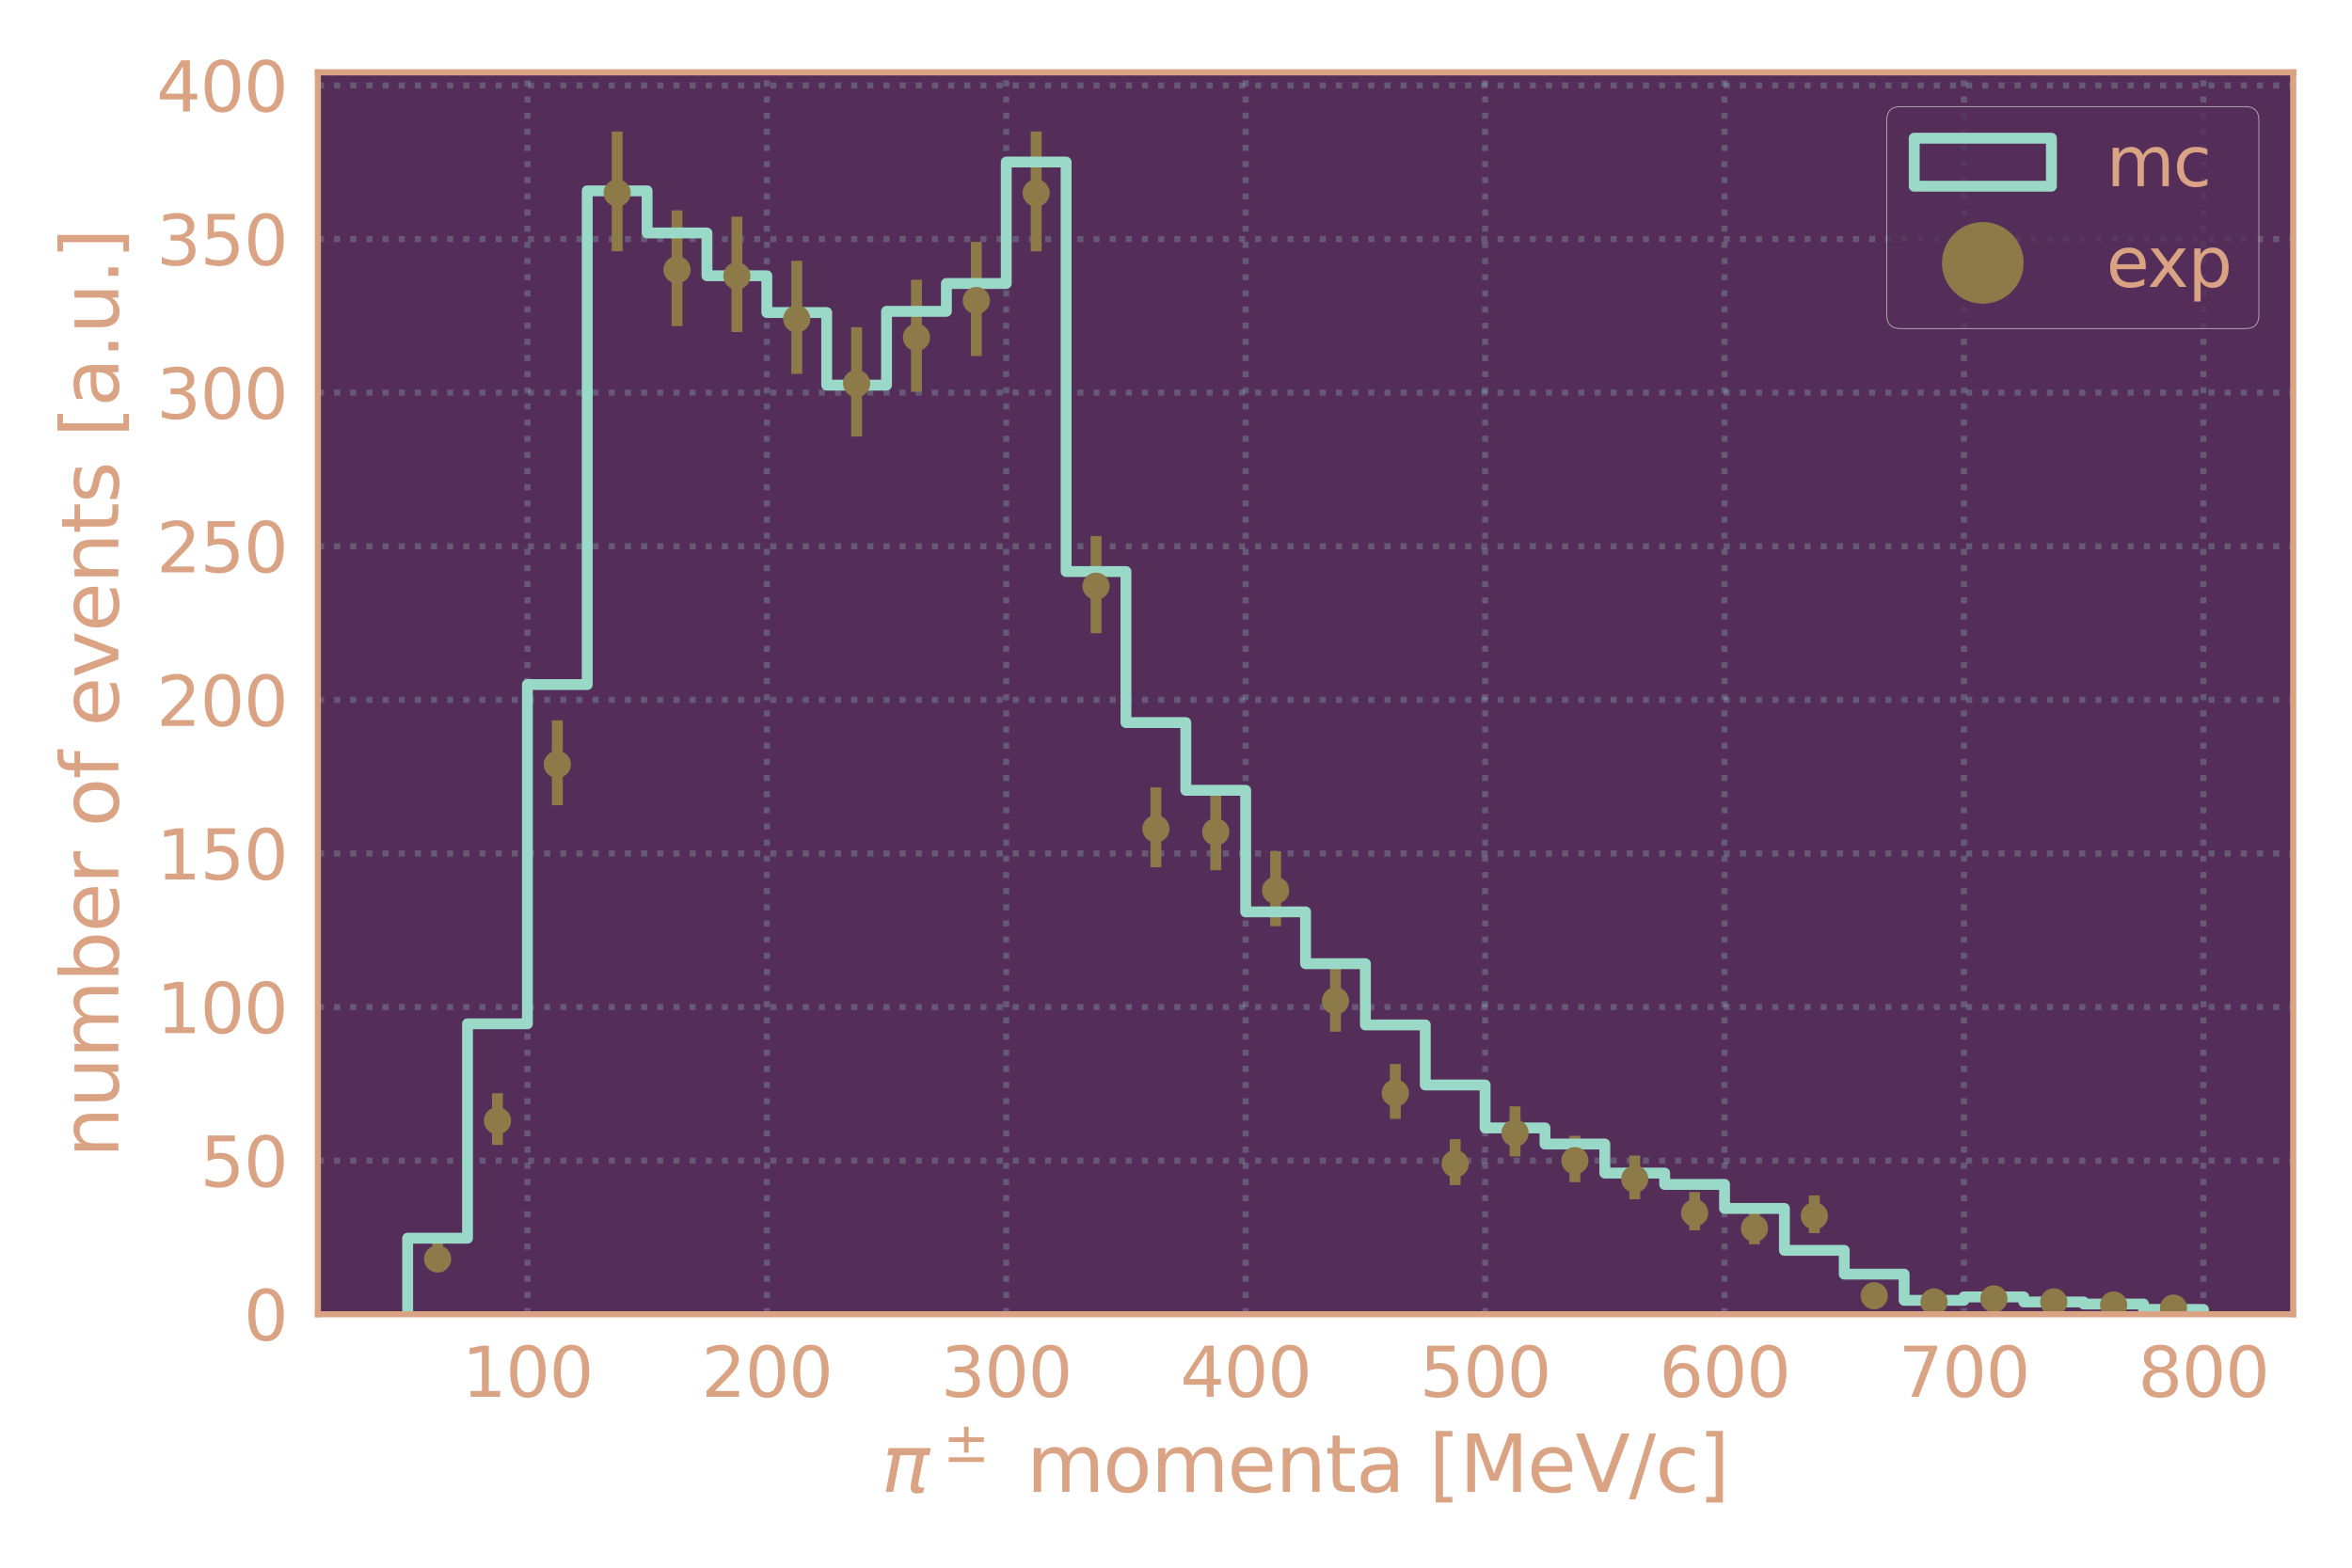 <?xml version="1.0" encoding="utf-8" standalone="no"?>
<!DOCTYPE svg PUBLIC "-//W3C//DTD SVG 1.1//EN"
  "http://www.w3.org/Graphics/SVG/1.1/DTD/svg11.dtd">
<svg height="288pt" version="1.1" viewBox="0 0 432 288" width="432pt" xmlns="http://www.w3.org/2000/svg" xmlns:xlink="http://www.w3.org/1999/xlink">
 <defs>
  <style type="text/css">*{stroke-linecap:butt;stroke-linejoin:round;}</style>
 </defs>
 <g id="figure_1">
  <g id="patch_1">
   <path d="M 0 288 
L 432 288 
L 432 0 
L 0 0 
z
" style="fill:none;"/>
  </g>
  <g id="axes_1">
   <g id="patch_2">
    <path d="M 58.387 241.438 
L 421.2 241.438 
L 421.2 13.294 
L 58.387 13.294 
z
" style="fill:#542d59;"/>
   </g>
   <g id="matplotlib.axis_1">
    <g id="xtick_1">
     <g id="line2d_1">
      <path clip-path="url(#pa254c25163)" d="M 96.867 241.438 
L 96.867 13.294 
" style="fill:none;stroke:#9ad9c8;stroke-dasharray:1.12,1.848;stroke-dashoffset:0;stroke-opacity:0.26;stroke-width:1.12;"/>
     </g>
     <g id="line2d_2"/>
     <g id="text_1">
      <!-- 100 -->
      <g style="fill:#d9a384;" transform="translate(84.842 256.612)scale(0.126 -0.126)">
       <defs>
        <path d="M 794 531 
L 1825 531 
L 1825 4091 
L 703 3866 
L 703 4441 
L 1819 4666 
L 2450 4666 
L 2450 531 
L 3481 531 
L 3481 0 
L 794 0 
L 794 531 
z
" id="DejaVuSans-31" transform="scale(0.016)"/>
        <path d="M 2034 4250 
Q 1547 4250 1301 3770 
Q 1056 3291 1056 2328 
Q 1056 1369 1301 889 
Q 1547 409 2034 409 
Q 2525 409 2770 889 
Q 3016 1369 3016 2328 
Q 3016 3291 2770 3770 
Q 2525 4250 2034 4250 
z
M 2034 4750 
Q 2819 4750 3233 4129 
Q 3647 3509 3647 2328 
Q 3647 1150 3233 529 
Q 2819 -91 2034 -91 
Q 1250 -91 836 529 
Q 422 1150 422 2328 
Q 422 3509 836 4129 
Q 1250 4750 2034 4750 
z
" id="DejaVuSans-30" transform="scale(0.016)"/>
       </defs>
       <use xlink:href="#DejaVuSans-31"/>
       <use x="63.623" xlink:href="#DejaVuSans-30"/>
       <use x="127.246" xlink:href="#DejaVuSans-30"/>
      </g>
     </g>
    </g>
    <g id="xtick_2">
     <g id="line2d_3">
      <path clip-path="url(#pa254c25163)" d="M 140.844 241.438 
L 140.844 13.294 
" style="fill:none;stroke:#9ad9c8;stroke-dasharray:1.12,1.848;stroke-dashoffset:0;stroke-opacity:0.26;stroke-width:1.12;"/>
     </g>
     <g id="line2d_4"/>
     <g id="text_2">
      <!-- 200 -->
      <g style="fill:#d9a384;" transform="translate(128.819 256.612)scale(0.126 -0.126)">
       <defs>
        <path d="M 1228 531 
L 3431 531 
L 3431 0 
L 469 0 
L 469 531 
Q 828 903 1448 1529 
Q 2069 2156 2228 2338 
Q 2531 2678 2651 2914 
Q 2772 3150 2772 3378 
Q 2772 3750 2511 3984 
Q 2250 4219 1831 4219 
Q 1534 4219 1204 4116 
Q 875 4013 500 3803 
L 500 4441 
Q 881 4594 1212 4672 
Q 1544 4750 1819 4750 
Q 2544 4750 2975 4387 
Q 3406 4025 3406 3419 
Q 3406 3131 3298 2873 
Q 3191 2616 2906 2266 
Q 2828 2175 2409 1742 
Q 1991 1309 1228 531 
z
" id="DejaVuSans-32" transform="scale(0.016)"/>
       </defs>
       <use xlink:href="#DejaVuSans-32"/>
       <use x="63.623" xlink:href="#DejaVuSans-30"/>
       <use x="127.246" xlink:href="#DejaVuSans-30"/>
      </g>
     </g>
    </g>
    <g id="xtick_3">
     <g id="line2d_5">
      <path clip-path="url(#pa254c25163)" d="M 184.822 241.438 
L 184.822 13.294 
" style="fill:none;stroke:#9ad9c8;stroke-dasharray:1.12,1.848;stroke-dashoffset:0;stroke-opacity:0.26;stroke-width:1.12;"/>
     </g>
     <g id="line2d_6"/>
     <g id="text_3">
      <!-- 300 -->
      <g style="fill:#d9a384;" transform="translate(172.797 256.612)scale(0.126 -0.126)">
       <defs>
        <path d="M 2597 2516 
Q 3050 2419 3304 2112 
Q 3559 1806 3559 1356 
Q 3559 666 3084 287 
Q 2609 -91 1734 -91 
Q 1441 -91 1130 -33 
Q 819 25 488 141 
L 488 750 
Q 750 597 1062 519 
Q 1375 441 1716 441 
Q 2309 441 2620 675 
Q 2931 909 2931 1356 
Q 2931 1769 2642 2001 
Q 2353 2234 1838 2234 
L 1294 2234 
L 1294 2753 
L 1863 2753 
Q 2328 2753 2575 2939 
Q 2822 3125 2822 3475 
Q 2822 3834 2567 4026 
Q 2313 4219 1838 4219 
Q 1578 4219 1281 4162 
Q 984 4106 628 3988 
L 628 4550 
Q 988 4650 1302 4700 
Q 1616 4750 1894 4750 
Q 2613 4750 3031 4423 
Q 3450 4097 3450 3541 
Q 3450 3153 3228 2886 
Q 3006 2619 2597 2516 
z
" id="DejaVuSans-33" transform="scale(0.016)"/>
       </defs>
       <use xlink:href="#DejaVuSans-33"/>
       <use x="63.623" xlink:href="#DejaVuSans-30"/>
       <use x="127.246" xlink:href="#DejaVuSans-30"/>
      </g>
     </g>
    </g>
    <g id="xtick_4">
     <g id="line2d_7">
      <path clip-path="url(#pa254c25163)" d="M 228.799 241.438 
L 228.799 13.294 
" style="fill:none;stroke:#9ad9c8;stroke-dasharray:1.12,1.848;stroke-dashoffset:0;stroke-opacity:0.26;stroke-width:1.12;"/>
     </g>
     <g id="line2d_8"/>
     <g id="text_4">
      <!-- 400 -->
      <g style="fill:#d9a384;" transform="translate(216.774 256.612)scale(0.126 -0.126)">
       <defs>
        <path d="M 2419 4116 
L 825 1625 
L 2419 1625 
L 2419 4116 
z
M 2253 4666 
L 3047 4666 
L 3047 1625 
L 3713 1625 
L 3713 1100 
L 3047 1100 
L 3047 0 
L 2419 0 
L 2419 1100 
L 313 1100 
L 313 1709 
L 2253 4666 
z
" id="DejaVuSans-34" transform="scale(0.016)"/>
       </defs>
       <use xlink:href="#DejaVuSans-34"/>
       <use x="63.623" xlink:href="#DejaVuSans-30"/>
       <use x="127.246" xlink:href="#DejaVuSans-30"/>
      </g>
     </g>
    </g>
    <g id="xtick_5">
     <g id="line2d_9">
      <path clip-path="url(#pa254c25163)" d="M 272.776 241.438 
L 272.776 13.294 
" style="fill:none;stroke:#9ad9c8;stroke-dasharray:1.12,1.848;stroke-dashoffset:0;stroke-opacity:0.26;stroke-width:1.12;"/>
     </g>
     <g id="line2d_10"/>
     <g id="text_5">
      <!-- 500 -->
      <g style="fill:#d9a384;" transform="translate(260.751 256.612)scale(0.126 -0.126)">
       <defs>
        <path d="M 691 4666 
L 3169 4666 
L 3169 4134 
L 1269 4134 
L 1269 2991 
Q 1406 3038 1543 3061 
Q 1681 3084 1819 3084 
Q 2600 3084 3056 2656 
Q 3513 2228 3513 1497 
Q 3513 744 3044 326 
Q 2575 -91 1722 -91 
Q 1428 -91 1123 -41 
Q 819 9 494 109 
L 494 744 
Q 775 591 1075 516 
Q 1375 441 1709 441 
Q 2250 441 2565 725 
Q 2881 1009 2881 1497 
Q 2881 1984 2565 2268 
Q 2250 2553 1709 2553 
Q 1456 2553 1204 2497 
Q 953 2441 691 2322 
L 691 4666 
z
" id="DejaVuSans-35" transform="scale(0.016)"/>
       </defs>
       <use xlink:href="#DejaVuSans-35"/>
       <use x="63.623" xlink:href="#DejaVuSans-30"/>
       <use x="127.246" xlink:href="#DejaVuSans-30"/>
      </g>
     </g>
    </g>
    <g id="xtick_6">
     <g id="line2d_11">
      <path clip-path="url(#pa254c25163)" d="M 316.754 241.438 
L 316.754 13.294 
" style="fill:none;stroke:#9ad9c8;stroke-dasharray:1.12,1.848;stroke-dashoffset:0;stroke-opacity:0.26;stroke-width:1.12;"/>
     </g>
     <g id="line2d_12"/>
     <g id="text_6">
      <!-- 600 -->
      <g style="fill:#d9a384;" transform="translate(304.729 256.612)scale(0.126 -0.126)">
       <defs>
        <path d="M 2113 2584 
Q 1688 2584 1439 2293 
Q 1191 2003 1191 1497 
Q 1191 994 1439 701 
Q 1688 409 2113 409 
Q 2538 409 2786 701 
Q 3034 994 3034 1497 
Q 3034 2003 2786 2293 
Q 2538 2584 2113 2584 
z
M 3366 4563 
L 3366 3988 
Q 3128 4100 2886 4159 
Q 2644 4219 2406 4219 
Q 1781 4219 1451 3797 
Q 1122 3375 1075 2522 
Q 1259 2794 1537 2939 
Q 1816 3084 2150 3084 
Q 2853 3084 3261 2657 
Q 3669 2231 3669 1497 
Q 3669 778 3244 343 
Q 2819 -91 2113 -91 
Q 1303 -91 875 529 
Q 447 1150 447 2328 
Q 447 3434 972 4092 
Q 1497 4750 2381 4750 
Q 2619 4750 2861 4703 
Q 3103 4656 3366 4563 
z
" id="DejaVuSans-36" transform="scale(0.016)"/>
       </defs>
       <use xlink:href="#DejaVuSans-36"/>
       <use x="63.623" xlink:href="#DejaVuSans-30"/>
       <use x="127.246" xlink:href="#DejaVuSans-30"/>
      </g>
     </g>
    </g>
    <g id="xtick_7">
     <g id="line2d_13">
      <path clip-path="url(#pa254c25163)" d="M 360.731 241.438 
L 360.731 13.294 
" style="fill:none;stroke:#9ad9c8;stroke-dasharray:1.12,1.848;stroke-dashoffset:0;stroke-opacity:0.26;stroke-width:1.12;"/>
     </g>
     <g id="line2d_14"/>
     <g id="text_7">
      <!-- 700 -->
      <g style="fill:#d9a384;" transform="translate(348.706 256.612)scale(0.126 -0.126)">
       <defs>
        <path d="M 525 4666 
L 3525 4666 
L 3525 4397 
L 1831 0 
L 1172 0 
L 2766 4134 
L 525 4134 
L 525 4666 
z
" id="DejaVuSans-37" transform="scale(0.016)"/>
       </defs>
       <use xlink:href="#DejaVuSans-37"/>
       <use x="63.623" xlink:href="#DejaVuSans-30"/>
       <use x="127.246" xlink:href="#DejaVuSans-30"/>
      </g>
     </g>
    </g>
    <g id="xtick_8">
     <g id="line2d_15">
      <path clip-path="url(#pa254c25163)" d="M 404.708 241.438 
L 404.708 13.294 
" style="fill:none;stroke:#9ad9c8;stroke-dasharray:1.12,1.848;stroke-dashoffset:0;stroke-opacity:0.26;stroke-width:1.12;"/>
     </g>
     <g id="line2d_16"/>
     <g id="text_8">
      <!-- 800 -->
      <g style="fill:#d9a384;" transform="translate(392.683 256.612)scale(0.126 -0.126)">
       <defs>
        <path d="M 2034 2216 
Q 1584 2216 1326 1975 
Q 1069 1734 1069 1313 
Q 1069 891 1326 650 
Q 1584 409 2034 409 
Q 2484 409 2743 651 
Q 3003 894 3003 1313 
Q 3003 1734 2745 1975 
Q 2488 2216 2034 2216 
z
M 1403 2484 
Q 997 2584 770 2862 
Q 544 3141 544 3541 
Q 544 4100 942 4425 
Q 1341 4750 2034 4750 
Q 2731 4750 3128 4425 
Q 3525 4100 3525 3541 
Q 3525 3141 3298 2862 
Q 3072 2584 2669 2484 
Q 3125 2378 3379 2068 
Q 3634 1759 3634 1313 
Q 3634 634 3220 271 
Q 2806 -91 2034 -91 
Q 1263 -91 848 271 
Q 434 634 434 1313 
Q 434 1759 690 2068 
Q 947 2378 1403 2484 
z
M 1172 3481 
Q 1172 3119 1398 2916 
Q 1625 2713 2034 2713 
Q 2441 2713 2670 2916 
Q 2900 3119 2900 3481 
Q 2900 3844 2670 4047 
Q 2441 4250 2034 4250 
Q 1625 4250 1398 4047 
Q 1172 3844 1172 3481 
z
" id="DejaVuSans-38" transform="scale(0.016)"/>
       </defs>
       <use xlink:href="#DejaVuSans-38"/>
       <use x="63.623" xlink:href="#DejaVuSans-30"/>
       <use x="127.246" xlink:href="#DejaVuSans-30"/>
      </g>
     </g>
    </g>
    <g id="text_9">
     <!-- $\pi^\pm$ momenta [MeV/c] -->
     <g style="fill:#d9a384;" transform="translate(161.889 274.205)scale(0.144 -0.144)">
      <defs>
       <path d="M 584 3500 
L 3938 3500 
L 3825 2925 
L 3384 2925 
L 2966 775 
Q 2922 550 2981 450 
Q 3038 353 3209 353 
Q 3256 353 3325 363 
Q 3397 369 3419 372 
L 3338 -44 
Q 3222 -84 3103 -103 
Q 2981 -122 2866 -122 
Q 2491 -122 2388 81 
Q 2284 288 2391 838 
L 2797 2925 
L 1506 2925 
L 938 0 
L 350 0 
L 919 2925 
L 472 2925 
L 584 3500 
z
" id="DejaVuSans-Oblique-3c0" transform="scale(0.016)"/>
       <path d="M 2944 4013 
L 2944 2803 
L 4684 2803 
L 4684 2272 
L 2944 2272 
L 2944 1063 
L 2419 1063 
L 2419 2272 
L 678 2272 
L 678 2803 
L 2419 2803 
L 2419 4013 
L 2944 4013 
z
M 678 531 
L 4684 531 
L 4684 0 
L 678 0 
L 678 531 
z
" id="DejaVuSans-b1" transform="scale(0.016)"/>
       <path id="DejaVuSans-20" transform="scale(0.016)"/>
       <path d="M 3328 2828 
Q 3544 3216 3844 3400 
Q 4144 3584 4550 3584 
Q 5097 3584 5394 3201 
Q 5691 2819 5691 2113 
L 5691 0 
L 5113 0 
L 5113 2094 
Q 5113 2597 4934 2840 
Q 4756 3084 4391 3084 
Q 3944 3084 3684 2787 
Q 3425 2491 3425 1978 
L 3425 0 
L 2847 0 
L 2847 2094 
Q 2847 2600 2669 2842 
Q 2491 3084 2119 3084 
Q 1678 3084 1418 2786 
Q 1159 2488 1159 1978 
L 1159 0 
L 581 0 
L 581 3500 
L 1159 3500 
L 1159 2956 
Q 1356 3278 1631 3431 
Q 1906 3584 2284 3584 
Q 2666 3584 2933 3390 
Q 3200 3197 3328 2828 
z
" id="DejaVuSans-6d" transform="scale(0.016)"/>
       <path d="M 1959 3097 
Q 1497 3097 1228 2736 
Q 959 2375 959 1747 
Q 959 1119 1226 758 
Q 1494 397 1959 397 
Q 2419 397 2687 759 
Q 2956 1122 2956 1747 
Q 2956 2369 2687 2733 
Q 2419 3097 1959 3097 
z
M 1959 3584 
Q 2709 3584 3137 3096 
Q 3566 2609 3566 1747 
Q 3566 888 3137 398 
Q 2709 -91 1959 -91 
Q 1206 -91 779 398 
Q 353 888 353 1747 
Q 353 2609 779 3096 
Q 1206 3584 1959 3584 
z
" id="DejaVuSans-6f" transform="scale(0.016)"/>
       <path d="M 3597 1894 
L 3597 1613 
L 953 1613 
Q 991 1019 1311 708 
Q 1631 397 2203 397 
Q 2534 397 2845 478 
Q 3156 559 3463 722 
L 3463 178 
Q 3153 47 2828 -22 
Q 2503 -91 2169 -91 
Q 1331 -91 842 396 
Q 353 884 353 1716 
Q 353 2575 817 3079 
Q 1281 3584 2069 3584 
Q 2775 3584 3186 3129 
Q 3597 2675 3597 1894 
z
M 3022 2063 
Q 3016 2534 2758 2815 
Q 2500 3097 2075 3097 
Q 1594 3097 1305 2825 
Q 1016 2553 972 2059 
L 3022 2063 
z
" id="DejaVuSans-65" transform="scale(0.016)"/>
       <path d="M 3513 2113 
L 3513 0 
L 2938 0 
L 2938 2094 
Q 2938 2591 2744 2837 
Q 2550 3084 2163 3084 
Q 1697 3084 1428 2787 
Q 1159 2491 1159 1978 
L 1159 0 
L 581 0 
L 581 3500 
L 1159 3500 
L 1159 2956 
Q 1366 3272 1645 3428 
Q 1925 3584 2291 3584 
Q 2894 3584 3203 3211 
Q 3513 2838 3513 2113 
z
" id="DejaVuSans-6e" transform="scale(0.016)"/>
       <path d="M 1172 4494 
L 1172 3500 
L 2356 3500 
L 2356 3053 
L 1172 3053 
L 1172 1153 
Q 1172 725 1289 603 
Q 1406 481 1766 481 
L 2356 481 
L 2356 0 
L 1766 0 
Q 1100 0 847 248 
Q 594 497 594 1153 
L 594 3053 
L 172 3053 
L 172 3500 
L 594 3500 
L 594 4494 
L 1172 4494 
z
" id="DejaVuSans-74" transform="scale(0.016)"/>
       <path d="M 2194 1759 
Q 1497 1759 1228 1600 
Q 959 1441 959 1056 
Q 959 750 1161 570 
Q 1363 391 1709 391 
Q 2188 391 2477 730 
Q 2766 1069 2766 1631 
L 2766 1759 
L 2194 1759 
z
M 3341 1997 
L 3341 0 
L 2766 0 
L 2766 531 
Q 2569 213 2275 61 
Q 1981 -91 1556 -91 
Q 1019 -91 701 211 
Q 384 513 384 1019 
Q 384 1609 779 1909 
Q 1175 2209 1959 2209 
L 2766 2209 
L 2766 2266 
Q 2766 2663 2505 2880 
Q 2244 3097 1772 3097 
Q 1472 3097 1187 3025 
Q 903 2953 641 2809 
L 641 3341 
Q 956 3463 1253 3523 
Q 1550 3584 1831 3584 
Q 2591 3584 2966 3190 
Q 3341 2797 3341 1997 
z
" id="DejaVuSans-61" transform="scale(0.016)"/>
       <path d="M 550 4863 
L 1875 4863 
L 1875 4416 
L 1125 4416 
L 1125 -397 
L 1875 -397 
L 1875 -844 
L 550 -844 
L 550 4863 
z
" id="DejaVuSans-5b" transform="scale(0.016)"/>
       <path d="M 628 4666 
L 1569 4666 
L 2759 1491 
L 3956 4666 
L 4897 4666 
L 4897 0 
L 4281 0 
L 4281 4097 
L 3078 897 
L 2444 897 
L 1241 4097 
L 1241 0 
L 628 0 
L 628 4666 
z
" id="DejaVuSans-4d" transform="scale(0.016)"/>
       <path d="M 1831 0 
L 50 4666 
L 709 4666 
L 2188 738 
L 3669 4666 
L 4325 4666 
L 2547 0 
L 1831 0 
z
" id="DejaVuSans-56" transform="scale(0.016)"/>
       <path d="M 1625 4666 
L 2156 4666 
L 531 -594 
L 0 -594 
L 1625 4666 
z
" id="DejaVuSans-2f" transform="scale(0.016)"/>
       <path d="M 3122 3366 
L 3122 2828 
Q 2878 2963 2633 3030 
Q 2388 3097 2138 3097 
Q 1578 3097 1268 2742 
Q 959 2388 959 1747 
Q 959 1106 1268 751 
Q 1578 397 2138 397 
Q 2388 397 2633 464 
Q 2878 531 3122 666 
L 3122 134 
Q 2881 22 2623 -34 
Q 2366 -91 2075 -91 
Q 1284 -91 818 406 
Q 353 903 353 1747 
Q 353 2603 823 3093 
Q 1294 3584 2113 3584 
Q 2378 3584 2631 3529 
Q 2884 3475 3122 3366 
z
" id="DejaVuSans-63" transform="scale(0.016)"/>
       <path d="M 1947 4863 
L 1947 -844 
L 622 -844 
L 622 -397 
L 1369 -397 
L 1369 4416 
L 622 4416 
L 622 4863 
L 1947 4863 
z
" id="DejaVuSans-5d" transform="scale(0.016)"/>
      </defs>
      <use transform="translate(0 0.827)" xlink:href="#DejaVuSans-Oblique-3c0"/>
      <use transform="translate(78.309 39.108)scale(0.7)" xlink:href="#DejaVuSans-b1"/>
      <use transform="translate(153.333 0.827)" xlink:href="#DejaVuSans-20"/>
      <use transform="translate(185.12 0.827)" xlink:href="#DejaVuSans-6d"/>
      <use transform="translate(282.533 0.827)" xlink:href="#DejaVuSans-6f"/>
      <use transform="translate(343.714 0.827)" xlink:href="#DejaVuSans-6d"/>
      <use transform="translate(441.126 0.827)" xlink:href="#DejaVuSans-65"/>
      <use transform="translate(502.65 0.827)" xlink:href="#DejaVuSans-6e"/>
      <use transform="translate(566.029 0.827)" xlink:href="#DejaVuSans-74"/>
      <use transform="translate(605.238 0.827)" xlink:href="#DejaVuSans-61"/>
      <use transform="translate(666.517 0.827)" xlink:href="#DejaVuSans-20"/>
      <use transform="translate(698.304 0.827)" xlink:href="#DejaVuSans-5b"/>
      <use transform="translate(737.318 0.827)" xlink:href="#DejaVuSans-4d"/>
      <use transform="translate(823.597 0.827)" xlink:href="#DejaVuSans-65"/>
      <use transform="translate(885.12 0.827)" xlink:href="#DejaVuSans-56"/>
      <use transform="translate(953.529 0.827)" xlink:href="#DejaVuSans-2f"/>
      <use transform="translate(987.22 0.827)" xlink:href="#DejaVuSans-63"/>
      <use transform="translate(1042.201 0.827)" xlink:href="#DejaVuSans-5d"/>
     </g>
    </g>
   </g>
   <g id="matplotlib.axis_2">
    <g id="ytick_1">
     <g id="line2d_17">
      <path clip-path="url(#pa254c25163)" d="M 58.387 241.438 
L 421.2 241.438 
" style="fill:none;stroke:#9ad9c8;stroke-dasharray:1.12,1.848;stroke-dashoffset:0;stroke-opacity:0.26;stroke-width:1.12;"/>
     </g>
     <g id="line2d_18"/>
     <g id="text_10">
      <!-- 0 -->
      <g style="fill:#d9a384;" transform="translate(44.77 246.225)scale(0.126 -0.126)">
       <use xlink:href="#DejaVuSans-30"/>
      </g>
     </g>
    </g>
    <g id="ytick_2">
     <g id="line2d_19">
      <path clip-path="url(#pa254c25163)" d="M 58.387 213.22 
L 421.2 213.22 
" style="fill:none;stroke:#9ad9c8;stroke-dasharray:1.12,1.848;stroke-dashoffset:0;stroke-opacity:0.26;stroke-width:1.12;"/>
     </g>
     <g id="line2d_20"/>
     <g id="text_11">
      <!-- 50 -->
      <g style="fill:#d9a384;" transform="translate(36.753 218.007)scale(0.126 -0.126)">
       <use xlink:href="#DejaVuSans-35"/>
       <use x="63.623" xlink:href="#DejaVuSans-30"/>
      </g>
     </g>
    </g>
    <g id="ytick_3">
     <g id="line2d_21">
      <path clip-path="url(#pa254c25163)" d="M 58.387 185.003 
L 421.2 185.003 
" style="fill:none;stroke:#9ad9c8;stroke-dasharray:1.12,1.848;stroke-dashoffset:0;stroke-opacity:0.26;stroke-width:1.12;"/>
     </g>
     <g id="line2d_22"/>
     <g id="text_12">
      <!-- 100 -->
      <g style="fill:#d9a384;" transform="translate(28.736 189.79)scale(0.126 -0.126)">
       <use xlink:href="#DejaVuSans-31"/>
       <use x="63.623" xlink:href="#DejaVuSans-30"/>
       <use x="127.246" xlink:href="#DejaVuSans-30"/>
      </g>
     </g>
    </g>
    <g id="ytick_4">
     <g id="line2d_23">
      <path clip-path="url(#pa254c25163)" d="M 58.387 156.786 
L 421.2 156.786 
" style="fill:none;stroke:#9ad9c8;stroke-dasharray:1.12,1.848;stroke-dashoffset:0;stroke-opacity:0.26;stroke-width:1.12;"/>
     </g>
     <g id="line2d_24"/>
     <g id="text_13">
      <!-- 150 -->
      <g style="fill:#d9a384;" transform="translate(28.736 161.573)scale(0.126 -0.126)">
       <use xlink:href="#DejaVuSans-31"/>
       <use x="63.623" xlink:href="#DejaVuSans-35"/>
       <use x="127.246" xlink:href="#DejaVuSans-30"/>
      </g>
     </g>
    </g>
    <g id="ytick_5">
     <g id="line2d_25">
      <path clip-path="url(#pa254c25163)" d="M 58.387 128.569 
L 421.2 128.569 
" style="fill:none;stroke:#9ad9c8;stroke-dasharray:1.12,1.848;stroke-dashoffset:0;stroke-opacity:0.26;stroke-width:1.12;"/>
     </g>
     <g id="line2d_26"/>
     <g id="text_14">
      <!-- 200 -->
      <g style="fill:#d9a384;" transform="translate(28.736 133.356)scale(0.126 -0.126)">
       <use xlink:href="#DejaVuSans-32"/>
       <use x="63.623" xlink:href="#DejaVuSans-30"/>
       <use x="127.246" xlink:href="#DejaVuSans-30"/>
      </g>
     </g>
    </g>
    <g id="ytick_6">
     <g id="line2d_27">
      <path clip-path="url(#pa254c25163)" d="M 58.387 100.352 
L 421.2 100.352 
" style="fill:none;stroke:#9ad9c8;stroke-dasharray:1.12,1.848;stroke-dashoffset:0;stroke-opacity:0.26;stroke-width:1.12;"/>
     </g>
     <g id="line2d_28"/>
     <g id="text_15">
      <!-- 250 -->
      <g style="fill:#d9a384;" transform="translate(28.736 105.139)scale(0.126 -0.126)">
       <use xlink:href="#DejaVuSans-32"/>
       <use x="63.623" xlink:href="#DejaVuSans-35"/>
       <use x="127.246" xlink:href="#DejaVuSans-30"/>
      </g>
     </g>
    </g>
    <g id="ytick_7">
     <g id="line2d_29">
      <path clip-path="url(#pa254c25163)" d="M 58.387 72.134 
L 421.2 72.134 
" style="fill:none;stroke:#9ad9c8;stroke-dasharray:1.12,1.848;stroke-dashoffset:0;stroke-opacity:0.26;stroke-width:1.12;"/>
     </g>
     <g id="line2d_30"/>
     <g id="text_16">
      <!-- 300 -->
      <g style="fill:#d9a384;" transform="translate(28.736 76.921)scale(0.126 -0.126)">
       <use xlink:href="#DejaVuSans-33"/>
       <use x="63.623" xlink:href="#DejaVuSans-30"/>
       <use x="127.246" xlink:href="#DejaVuSans-30"/>
      </g>
     </g>
    </g>
    <g id="ytick_8">
     <g id="line2d_31">
      <path clip-path="url(#pa254c25163)" d="M 58.387 43.917 
L 421.2 43.917 
" style="fill:none;stroke:#9ad9c8;stroke-dasharray:1.12,1.848;stroke-dashoffset:0;stroke-opacity:0.26;stroke-width:1.12;"/>
     </g>
     <g id="line2d_32"/>
     <g id="text_17">
      <!-- 350 -->
      <g style="fill:#d9a384;" transform="translate(28.736 48.704)scale(0.126 -0.126)">
       <use xlink:href="#DejaVuSans-33"/>
       <use x="63.623" xlink:href="#DejaVuSans-35"/>
       <use x="127.246" xlink:href="#DejaVuSans-30"/>
      </g>
     </g>
    </g>
    <g id="ytick_9">
     <g id="line2d_33">
      <path clip-path="url(#pa254c25163)" d="M 58.387 15.7 
L 421.2 15.7 
" style="fill:none;stroke:#9ad9c8;stroke-dasharray:1.12,1.848;stroke-dashoffset:0;stroke-opacity:0.26;stroke-width:1.12;"/>
     </g>
     <g id="line2d_34"/>
     <g id="text_18">
      <!-- 400 -->
      <g style="fill:#d9a384;" transform="translate(28.736 20.487)scale(0.126 -0.126)">
       <use xlink:href="#DejaVuSans-34"/>
       <use x="63.623" xlink:href="#DejaVuSans-30"/>
       <use x="127.246" xlink:href="#DejaVuSans-30"/>
      </g>
     </g>
    </g>
    <g id="text_19">
     <!-- number of events [a.u.] -->
     <g style="fill:#d9a384;" transform="translate(21.742 212.699)rotate(-90)scale(0.144 -0.144)">
      <defs>
       <path d="M 544 1381 
L 544 3500 
L 1119 3500 
L 1119 1403 
Q 1119 906 1312 657 
Q 1506 409 1894 409 
Q 2359 409 2629 706 
Q 2900 1003 2900 1516 
L 2900 3500 
L 3475 3500 
L 3475 0 
L 2900 0 
L 2900 538 
Q 2691 219 2414 64 
Q 2138 -91 1772 -91 
Q 1169 -91 856 284 
Q 544 659 544 1381 
z
M 1991 3584 
L 1991 3584 
z
" id="DejaVuSans-75" transform="scale(0.016)"/>
       <path d="M 3116 1747 
Q 3116 2381 2855 2742 
Q 2594 3103 2138 3103 
Q 1681 3103 1420 2742 
Q 1159 2381 1159 1747 
Q 1159 1113 1420 752 
Q 1681 391 2138 391 
Q 2594 391 2855 752 
Q 3116 1113 3116 1747 
z
M 1159 2969 
Q 1341 3281 1617 3432 
Q 1894 3584 2278 3584 
Q 2916 3584 3314 3078 
Q 3713 2572 3713 1747 
Q 3713 922 3314 415 
Q 2916 -91 2278 -91 
Q 1894 -91 1617 61 
Q 1341 213 1159 525 
L 1159 0 
L 581 0 
L 581 4863 
L 1159 4863 
L 1159 2969 
z
" id="DejaVuSans-62" transform="scale(0.016)"/>
       <path d="M 2631 2963 
Q 2534 3019 2420 3045 
Q 2306 3072 2169 3072 
Q 1681 3072 1420 2755 
Q 1159 2438 1159 1844 
L 1159 0 
L 581 0 
L 581 3500 
L 1159 3500 
L 1159 2956 
Q 1341 3275 1631 3429 
Q 1922 3584 2338 3584 
Q 2397 3584 2469 3576 
Q 2541 3569 2628 3553 
L 2631 2963 
z
" id="DejaVuSans-72" transform="scale(0.016)"/>
       <path d="M 2375 4863 
L 2375 4384 
L 1825 4384 
Q 1516 4384 1395 4259 
Q 1275 4134 1275 3809 
L 1275 3500 
L 2222 3500 
L 2222 3053 
L 1275 3053 
L 1275 0 
L 697 0 
L 697 3053 
L 147 3053 
L 147 3500 
L 697 3500 
L 697 3744 
Q 697 4328 969 4595 
Q 1241 4863 1831 4863 
L 2375 4863 
z
" id="DejaVuSans-66" transform="scale(0.016)"/>
       <path d="M 191 3500 
L 800 3500 
L 1894 563 
L 2988 3500 
L 3597 3500 
L 2284 0 
L 1503 0 
L 191 3500 
z
" id="DejaVuSans-76" transform="scale(0.016)"/>
       <path d="M 2834 3397 
L 2834 2853 
Q 2591 2978 2328 3040 
Q 2066 3103 1784 3103 
Q 1356 3103 1142 2972 
Q 928 2841 928 2578 
Q 928 2378 1081 2264 
Q 1234 2150 1697 2047 
L 1894 2003 
Q 2506 1872 2764 1633 
Q 3022 1394 3022 966 
Q 3022 478 2636 193 
Q 2250 -91 1575 -91 
Q 1294 -91 989 -36 
Q 684 19 347 128 
L 347 722 
Q 666 556 975 473 
Q 1284 391 1588 391 
Q 1994 391 2212 530 
Q 2431 669 2431 922 
Q 2431 1156 2273 1281 
Q 2116 1406 1581 1522 
L 1381 1569 
Q 847 1681 609 1914 
Q 372 2147 372 2553 
Q 372 3047 722 3315 
Q 1072 3584 1716 3584 
Q 2034 3584 2315 3537 
Q 2597 3491 2834 3397 
z
" id="DejaVuSans-73" transform="scale(0.016)"/>
       <path d="M 684 794 
L 1344 794 
L 1344 0 
L 684 0 
L 684 794 
z
" id="DejaVuSans-2e" transform="scale(0.016)"/>
      </defs>
      <use xlink:href="#DejaVuSans-6e"/>
      <use x="63.379" xlink:href="#DejaVuSans-75"/>
      <use x="126.758" xlink:href="#DejaVuSans-6d"/>
      <use x="224.17" xlink:href="#DejaVuSans-62"/>
      <use x="287.646" xlink:href="#DejaVuSans-65"/>
      <use x="349.17" xlink:href="#DejaVuSans-72"/>
      <use x="390.283" xlink:href="#DejaVuSans-20"/>
      <use x="422.07" xlink:href="#DejaVuSans-6f"/>
      <use x="483.252" xlink:href="#DejaVuSans-66"/>
      <use x="518.457" xlink:href="#DejaVuSans-20"/>
      <use x="550.244" xlink:href="#DejaVuSans-65"/>
      <use x="611.768" xlink:href="#DejaVuSans-76"/>
      <use x="670.947" xlink:href="#DejaVuSans-65"/>
      <use x="732.471" xlink:href="#DejaVuSans-6e"/>
      <use x="795.85" xlink:href="#DejaVuSans-74"/>
      <use x="835.059" xlink:href="#DejaVuSans-73"/>
      <use x="887.158" xlink:href="#DejaVuSans-20"/>
      <use x="918.945" xlink:href="#DejaVuSans-5b"/>
      <use x="957.959" xlink:href="#DejaVuSans-61"/>
      <use x="1019.238" xlink:href="#DejaVuSans-2e"/>
      <use x="1051.025" xlink:href="#DejaVuSans-75"/>
      <use x="1114.404" xlink:href="#DejaVuSans-2e"/>
      <use x="1146.191" xlink:href="#DejaVuSans-5d"/>
     </g>
    </g>
   </g>
   <g id="LineCollection_1">
    <path clip-path="url(#pa254c25163)" d="M 80.375 233.64 
L 80.375 228.292 
" style="fill:none;stroke:#8c7b48;stroke-width:2;"/>
    <path clip-path="url(#pa254c25163)" d="M 91.37 210.329 
L 91.37 200.844 
" style="fill:none;stroke:#8c7b48;stroke-width:2;"/>
    <path clip-path="url(#pa254c25163)" d="M 102.364 147.924 
L 102.364 132.335 
" style="fill:none;stroke:#8c7b48;stroke-width:2;"/>
    <path clip-path="url(#pa254c25163)" d="M 113.358 46.171 
L 113.358 24.158 
" style="fill:none;stroke:#8c7b48;stroke-width:2;"/>
    <path clip-path="url(#pa254c25163)" d="M 124.353 59.906 
L 124.353 38.64 
" style="fill:none;stroke:#8c7b48;stroke-width:2;"/>
    <path clip-path="url(#pa254c25163)" d="M 135.347 61.004 
L 135.347 39.799 
" style="fill:none;stroke:#8c7b48;stroke-width:2;"/>
    <path clip-path="url(#pa254c25163)" d="M 146.341 68.689 
L 146.341 47.916 
" style="fill:none;stroke:#8c7b48;stroke-width:2;"/>
    <path clip-path="url(#pa254c25163)" d="M 157.336 80.207 
L 157.336 60.099 
" style="fill:none;stroke:#8c7b48;stroke-width:2;"/>
    <path clip-path="url(#pa254c25163)" d="M 168.33 71.981 
L 168.33 51.395 
" style="fill:none;stroke:#8c7b48;stroke-width:2;"/>
    <path clip-path="url(#pa254c25163)" d="M 179.325 65.396 
L 179.325 44.436 
" style="fill:none;stroke:#8c7b48;stroke-width:2;"/>
    <path clip-path="url(#pa254c25163)" d="M 190.319 46.171 
L 190.319 24.158 
" style="fill:none;stroke:#8c7b48;stroke-width:2;"/>
    <path clip-path="url(#pa254c25163)" d="M 201.313 116.324 
L 201.313 98.474 
" style="fill:none;stroke:#8c7b48;stroke-width:2;"/>
    <path clip-path="url(#pa254c25163)" d="M 212.308 159.32 
L 212.308 144.64 
" style="fill:none;stroke:#8c7b48;stroke-width:2;"/>
    <path clip-path="url(#pa254c25163)" d="M 223.302 159.862 
L 223.302 145.226 
" style="fill:none;stroke:#8c7b48;stroke-width:2;"/>
    <path clip-path="url(#pa254c25163)" d="M 234.296 170.145 
L 234.296 156.387 
" style="fill:none;stroke:#8c7b48;stroke-width:2;"/>
    <path clip-path="url(#pa254c25163)" d="M 245.291 189.535 
L 245.291 177.626 
" style="fill:none;stroke:#8c7b48;stroke-width:2;"/>
    <path clip-path="url(#pa254c25163)" d="M 256.285 205.558 
L 256.285 195.458 
" style="fill:none;stroke:#8c7b48;stroke-width:2;"/>
    <path clip-path="url(#pa254c25163)" d="M 267.279 217.702 
L 267.279 209.267 
" style="fill:none;stroke:#8c7b48;stroke-width:2;"/>
    <path clip-path="url(#pa254c25163)" d="M 278.274 212.442 
L 278.274 203.244 
" style="fill:none;stroke:#8c7b48;stroke-width:2;"/>
    <path clip-path="url(#pa254c25163)" d="M 289.268 217.177 
L 289.268 208.663 
" style="fill:none;stroke:#8c7b48;stroke-width:2;"/>
    <path clip-path="url(#pa254c25163)" d="M 300.262 220.317 
L 300.262 212.293 
" style="fill:none;stroke:#8c7b48;stroke-width:2;"/>
    <path clip-path="url(#pa254c25163)" d="M 311.257 226.024 
L 311.257 218.995 
" style="fill:none;stroke:#8c7b48;stroke-width:2;"/>
    <path clip-path="url(#pa254c25163)" d="M 322.251 228.59 
L 322.251 222.069 
" style="fill:none;stroke:#8c7b48;stroke-width:2;"/>
    <path clip-path="url(#pa254c25163)" d="M 333.245 226.539 
L 333.245 219.609 
" style="fill:none;stroke:#8c7b48;stroke-width:2;"/>
    <path clip-path="url(#pa254c25163)" d="M 344.24 239.389 
L 344.24 236.039 
" style="fill:none;stroke:#8c7b48;stroke-width:2;"/>
    <path clip-path="url(#pa254c25163)" d="M 355.234 240.256 
L 355.234 237.404 
" style="fill:none;stroke:#8c7b48;stroke-width:2;"/>
    <path clip-path="url(#pa254c25163)" d="M 366.228 239.83 
L 366.228 236.717 
" style="fill:none;stroke:#8c7b48;stroke-width:2;"/>
    <path clip-path="url(#pa254c25163)" d="M 377.223 240.256 
L 377.223 237.404 
" style="fill:none;stroke:#8c7b48;stroke-width:2;"/>
    <path clip-path="url(#pa254c25163)" d="M 388.217 240.663 
L 388.217 238.106 
" style="fill:none;stroke:#8c7b48;stroke-width:2;"/>
    <path clip-path="url(#pa254c25163)" d="M 399.211 241.036 
L 399.211 238.827 
" style="fill:none;stroke:#8c7b48;stroke-width:2;"/>
   </g>
   <g id="patch_3">
    <path clip-path="url(#pa254c25163)" d="M 74.878 241.438 
L 74.878 227.47 
L 85.873 227.47 
L 85.873 188.081 
L 96.867 188.081 
L 96.867 125.758 
L 107.861 125.758 
L 107.861 35.059 
L 118.856 35.059 
L 118.856 42.796 
L 129.85 42.796 
L 129.85 50.658 
L 140.844 50.658 
L 140.844 57.415 
L 151.839 57.415 
L 151.839 70.753 
L 162.833 70.753 
L 162.833 57.194 
L 173.827 57.194 
L 173.827 52.084 
L 184.822 52.084 
L 184.822 29.764 
L 195.816 29.764 
L 195.816 104.999 
L 206.81 104.999 
L 206.81 132.745 
L 217.805 132.745 
L 217.805 145.188 
L 228.799 145.188 
L 228.799 167.52 
L 239.793 167.52 
L 239.793 177.037 
L 250.788 177.037 
L 250.788 188.288 
L 261.782 188.288 
L 261.782 199.318 
L 272.776 199.318 
L 272.776 207.209 
L 283.771 207.209 
L 283.771 210.172 
L 294.765 210.172 
L 294.765 215.506 
L 305.759 215.506 
L 305.759 217.59 
L 316.754 217.59 
L 316.754 222.002 
L 327.748 222.002 
L 327.748 229.701 
L 338.742 229.701 
L 338.742 234.069 
L 349.737 234.069 
L 349.737 238.884 
L 360.731 238.884 
L 360.731 238.258 
L 371.725 238.258 
L 371.725 239.186 
L 382.72 239.186 
L 382.72 239.563 
L 393.714 239.563 
L 393.714 240.562 
L 404.708 240.562 
L 404.708 241.438 
" style="fill:none;stroke:#9ad9c8;stroke-linejoin:miter;stroke-width:2;"/>
   </g>
   <g id="line2d_35">
    <defs>
     <path d="M 0 2.5 
C 0.663 2.5 1.299 2.237 1.768 1.768 
C 2.237 1.299 2.5 0.663 2.5 0 
C 2.5 -0.663 2.237 -1.299 1.768 -1.768 
C 1.299 -2.237 0.663 -2.5 0 -2.5 
C -0.663 -2.5 -1.299 -2.237 -1.768 -1.768 
C -2.237 -1.299 -2.5 -0.663 -2.5 0 
C -2.5 0.663 -2.237 1.299 -1.768 1.768 
C -1.299 2.237 -0.663 2.5 0 2.5 
z
" id="m0077c7e529"/>
    </defs>
    <g clip-path="url(#pa254c25163)">
     <use style="fill:#8c7b48;" x="80.375" xlink:href="#m0077c7e529" y="231.279"/>
     <use style="fill:#8c7b48;" x="91.37" xlink:href="#m0077c7e529" y="205.884"/>
     <use style="fill:#8c7b48;" x="102.364" xlink:href="#m0077c7e529" y="140.42"/>
     <use style="fill:#8c7b48;" x="113.358" xlink:href="#m0077c7e529" y="35.452"/>
     <use style="fill:#8c7b48;" x="124.353" xlink:href="#m0077c7e529" y="49.561"/>
     <use style="fill:#8c7b48;" x="135.347" xlink:href="#m0077c7e529" y="50.689"/>
     <use style="fill:#8c7b48;" x="146.341" xlink:href="#m0077c7e529" y="58.59"/>
     <use style="fill:#8c7b48;" x="157.336" xlink:href="#m0077c7e529" y="70.441"/>
     <use style="fill:#8c7b48;" x="168.33" xlink:href="#m0077c7e529" y="61.976"/>
     <use style="fill:#8c7b48;" x="179.325" xlink:href="#m0077c7e529" y="55.204"/>
     <use style="fill:#8c7b48;" x="190.319" xlink:href="#m0077c7e529" y="35.452"/>
     <use style="fill:#8c7b48;" x="201.313" xlink:href="#m0077c7e529" y="107.688"/>
     <use style="fill:#8c7b48;" x="212.308" xlink:href="#m0077c7e529" y="152.271"/>
     <use style="fill:#8c7b48;" x="223.302" xlink:href="#m0077c7e529" y="152.836"/>
     <use style="fill:#8c7b48;" x="234.296" xlink:href="#m0077c7e529" y="163.558"/>
     <use style="fill:#8c7b48;" x="245.291" xlink:href="#m0077c7e529" y="183.874"/>
     <use style="fill:#8c7b48;" x="256.285" xlink:href="#m0077c7e529" y="200.805"/>
     <use style="fill:#8c7b48;" x="267.279" xlink:href="#m0077c7e529" y="213.785"/>
     <use style="fill:#8c7b48;" x="278.274" xlink:href="#m0077c7e529" y="208.141"/>
     <use style="fill:#8c7b48;" x="289.268" xlink:href="#m0077c7e529" y="213.22"/>
     <use style="fill:#8c7b48;" x="300.262" xlink:href="#m0077c7e529" y="216.606"/>
     <use style="fill:#8c7b48;" x="311.257" xlink:href="#m0077c7e529" y="222.814"/>
     <use style="fill:#8c7b48;" x="322.251" xlink:href="#m0077c7e529" y="225.636"/>
     <use style="fill:#8c7b48;" x="333.245" xlink:href="#m0077c7e529" y="223.379"/>
     <use style="fill:#8c7b48;" x="344.24" xlink:href="#m0077c7e529" y="238.051"/>
     <use style="fill:#8c7b48;" x="355.234" xlink:href="#m0077c7e529" y="239.18"/>
     <use style="fill:#8c7b48;" x="366.228" xlink:href="#m0077c7e529" y="238.616"/>
     <use style="fill:#8c7b48;" x="377.223" xlink:href="#m0077c7e529" y="239.18"/>
     <use style="fill:#8c7b48;" x="388.217" xlink:href="#m0077c7e529" y="239.745"/>
     <use style="fill:#8c7b48;" x="399.211" xlink:href="#m0077c7e529" y="240.309"/>
    </g>
   </g>
   <g id="patch_4">
    <path d="M 58.387 241.438 
L 58.387 13.294 
" style="fill:none;stroke:#d9a384;stroke-linecap:square;stroke-linejoin:miter;stroke-width:1.12;"/>
   </g>
   <g id="patch_5">
    <path d="M 421.2 241.438 
L 421.2 13.294 
" style="fill:none;stroke:#d9a384;stroke-linecap:square;stroke-linejoin:miter;stroke-width:1.12;"/>
   </g>
   <g id="patch_6">
    <path d="M 58.387 241.438 
L 421.2 241.438 
" style="fill:none;stroke:#d9a384;stroke-linecap:square;stroke-linejoin:miter;stroke-width:1.12;"/>
   </g>
   <g id="patch_7">
    <path d="M 58.387 13.294 
L 421.2 13.294 
" style="fill:none;stroke:#d9a384;stroke-linecap:square;stroke-linejoin:miter;stroke-width:1.12;"/>
   </g>
   <g id="legend_1">
    <g id="patch_8">
     <path d="M 349.071 60.363 
L 412.38 60.363 
Q 414.9 60.363 414.9 57.843 
L 414.9 22.114 
Q 414.9 19.594 412.38 19.594 
L 349.071 19.594 
Q 346.551 19.594 346.551 22.114 
L 346.551 57.843 
Q 346.551 60.363 349.071 60.363 
z
" style="fill:#542d59;opacity:0.8;stroke:#cccccc;stroke-linejoin:miter;stroke-width:0.16;"/>
    </g>
    <g id="patch_9">
     <path d="M 351.591 34.208 
L 376.791 34.208 
L 376.791 25.388 
L 351.591 25.388 
z
" style="fill:none;stroke:#9ad9c8;stroke-linejoin:miter;stroke-width:2;"/>
    </g>
    <g id="text_20">
     <!-- mc -->
     <g style="fill:#d9a384;" transform="translate(386.871 34.208)scale(0.126 -0.126)">
      <use xlink:href="#DejaVuSans-6d"/>
      <use x="97.412" xlink:href="#DejaVuSans-63"/>
     </g>
    </g>
    <g id="LineCollection_2">
     <path d="M 364.191 54.592 
L 364.191 41.992 
" style="fill:none;stroke:#8c7b48;stroke-width:2;"/>
    </g>
    <g id="line2d_36"/>
    <g id="line2d_37">
     <defs>
      <path d="M 0 7.5 
C 1.989 7.5 3.897 6.71 5.303 5.303 
C 6.71 3.897 7.5 1.989 7.5 0 
C 7.5 -1.989 6.71 -3.897 5.303 -5.303 
C 3.897 -6.71 1.989 -7.5 0 -7.5 
C -1.989 -7.5 -3.897 -6.71 -5.303 -5.303 
C -6.71 -3.897 -7.5 -1.989 -7.5 0 
C -7.5 1.989 -6.71 3.897 -5.303 5.303 
C -3.897 6.71 -1.989 7.5 0 7.5 
z
" id="m21e4248a31"/>
     </defs>
     <g>
      <use style="fill:#8c7b48;" x="364.191" xlink:href="#m21e4248a31" y="48.292"/>
     </g>
    </g>
    <g id="text_21">
     <!-- exp -->
     <g style="fill:#d9a384;" transform="translate(386.871 52.702)scale(0.126 -0.126)">
      <defs>
       <path d="M 3513 3500 
L 2247 1797 
L 3578 0 
L 2900 0 
L 1881 1375 
L 863 0 
L 184 0 
L 1544 1831 
L 300 3500 
L 978 3500 
L 1906 2253 
L 2834 3500 
L 3513 3500 
z
" id="DejaVuSans-78" transform="scale(0.016)"/>
       <path d="M 1159 525 
L 1159 -1331 
L 581 -1331 
L 581 3500 
L 1159 3500 
L 1159 2969 
Q 1341 3281 1617 3432 
Q 1894 3584 2278 3584 
Q 2916 3584 3314 3078 
Q 3713 2572 3713 1747 
Q 3713 922 3314 415 
Q 2916 -91 2278 -91 
Q 1894 -91 1617 61 
Q 1341 213 1159 525 
z
M 3116 1747 
Q 3116 2381 2855 2742 
Q 2594 3103 2138 3103 
Q 1681 3103 1420 2742 
Q 1159 2381 1159 1747 
Q 1159 1113 1420 752 
Q 1681 391 2138 391 
Q 2594 391 2855 752 
Q 3116 1113 3116 1747 
z
" id="DejaVuSans-70" transform="scale(0.016)"/>
      </defs>
      <use xlink:href="#DejaVuSans-65"/>
      <use x="59.773" xlink:href="#DejaVuSans-78"/>
      <use x="118.953" xlink:href="#DejaVuSans-70"/>
     </g>
    </g>
   </g>
  </g>
 </g>
 <defs>
  <clipPath id="pa254c25163">
   <rect height="228.144" width="362.813" x="58.387" y="13.294"/>
  </clipPath>
 </defs>
</svg>
